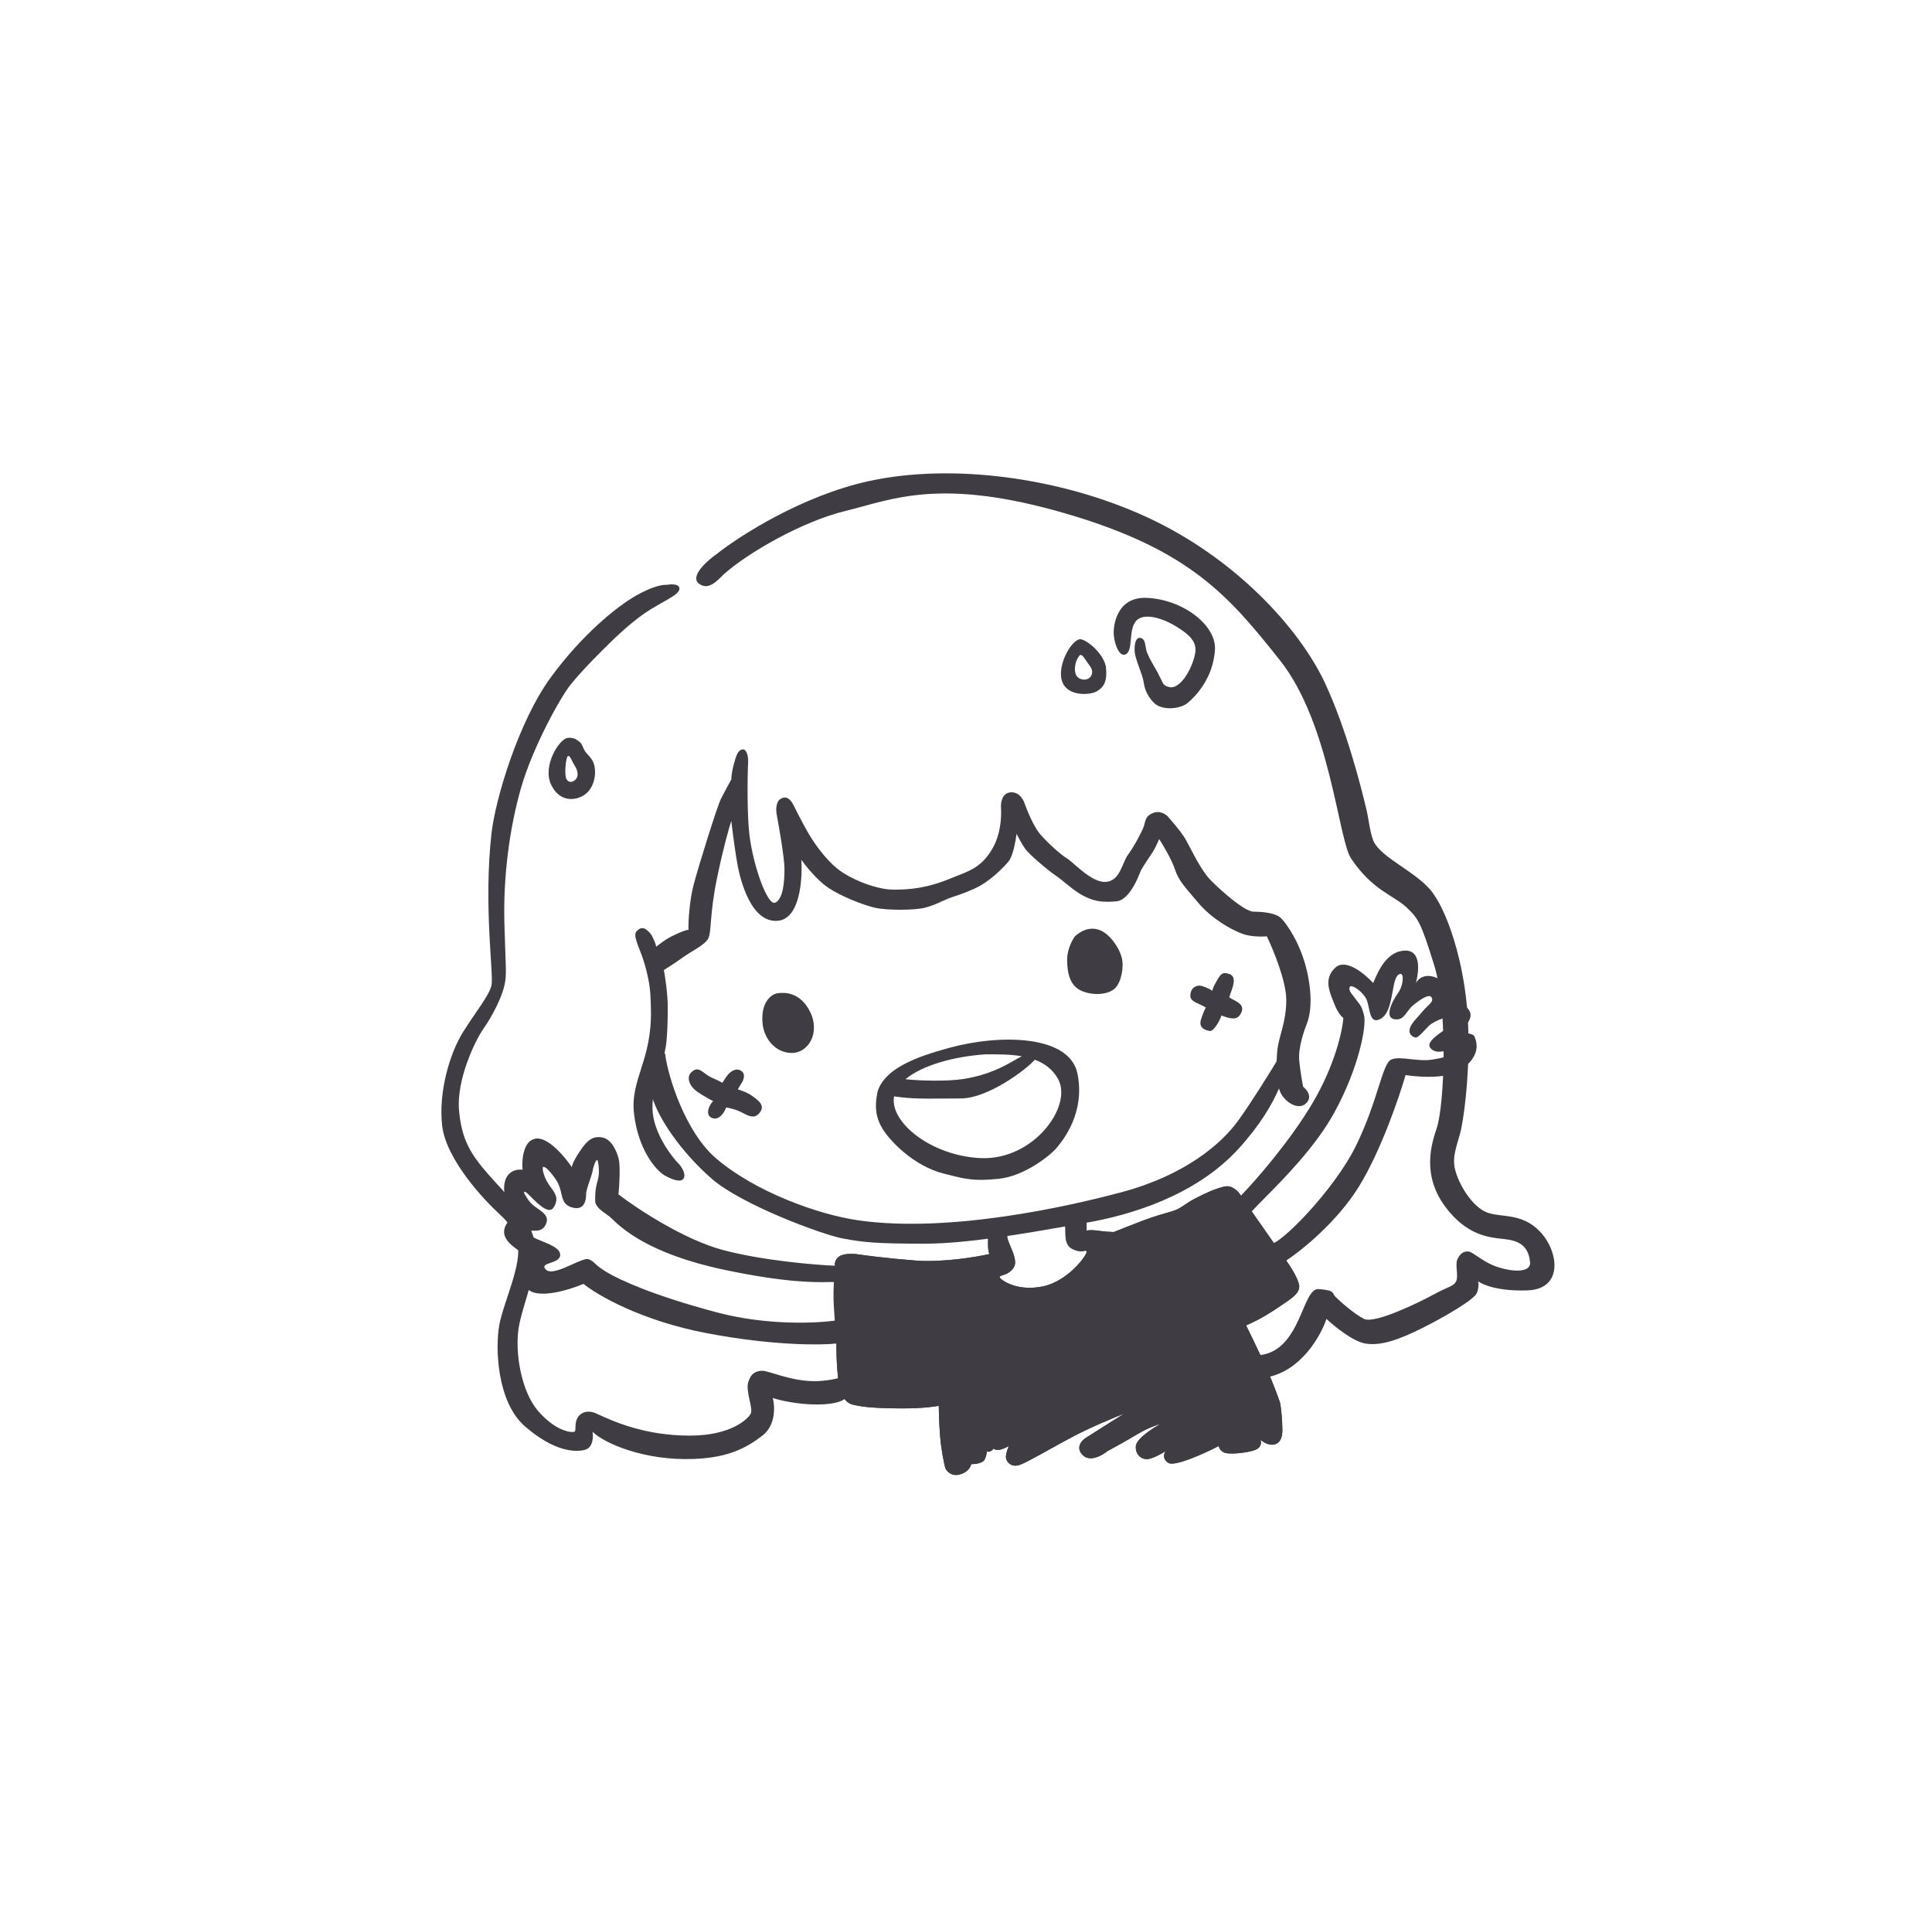 <svg width="745" height="744" viewBox="0 0 745 744" fill="none" xmlns="http://www.w3.org/2000/svg">
<path fill-rule="evenodd" clip-rule="evenodd" d="M414.5 361C419.5 356.5 424 358 426.5 360C429 362 431.5 365.5 432.5 369C433.5 372.5 432.5 378.5 430 381C427.5 383.5 421.5 384 417 382C412.5 380 411.5 375 411.5 370C411.5 366 413.5 362.333 414.5 361ZM299.5 383C308.5 381.5 312 389 313 391.5C314 394 315 400 310.5 404C307.055 407.063 302.5 406 300 404.5C297.5 403 293.5 399 294 391.5C294.4 385.5 297.833 383.333 299.5 383ZM269 421C271.4 422.6 274.167 424.167 275 424.5C273.5 426 271.7 429.8 274.5 431C277.3 432.2 279.333 428.833 280 427C280.333 427 281.6 427.2 284 428C284.829 428.276 285.657 428.705 286.475 429.128C288.619 430.238 290.691 431.31 292.5 429.5C295.495 426.505 292.563 424.37 290.516 422.88L290.515 422.879L290.514 422.878L290.514 422.878C290.334 422.747 290.161 422.621 290 422.5C288.4 421.3 285.667 420.333 284.5 420L286 417.5C286.667 416.5 287.6 414.2 286 413C284 411.5 282 413 281 414C280.459 414.541 279.735 415.646 279.169 416.511L279.169 416.511C278.897 416.925 278.662 417.284 278.5 417.5C278.333 417.333 277.3 416.7 274.5 415.5C273.399 415.028 272.498 414.355 271.687 413.748C269.921 412.427 268.577 411.423 266.5 413.5C264.5 415.5 266 419 269 421ZM256.5 406.5C255.833 404.333 253.9 401.3 251.5 406.5C250.667 409.167 249.5 416.2 251.5 423C254 431.5 263 444.5 274.5 454.5C286 464.5 317 476 325 477.5C333 479 338 479.5 356.5 479.5C372.743 479.5 394.767 475.646 411.743 472.675L411.745 472.675C414.104 472.262 416.365 471.866 418.5 471.5C436 468.5 461 461 477.5 443C494 425 497 410 495.5 408C494.3 406.4 493.333 407.333 493 408C490 413 482.7 424.8 477.5 432C471 441 457 453 433 459.5C412.091 465.163 366 475.5 331 470.5C315.371 468.267 291 459.431 276 446.5C264.4 436.5 257.667 415.5 256.5 406.5ZM467.5 382C467.5 381.667 467.8 380.5 469 378.5C469.143 378.262 469.276 378.034 469.403 377.816C470.618 375.738 471.285 374.595 474 375.5C476.869 376.456 475.594 379.989 474.582 382.792C474.36 383.409 474.15 383.989 474 384.5C474.425 384.819 474.995 385.12 475.599 385.438C477.832 386.617 480.519 388.036 478 391.5C476.545 393.5 473.5 392.5 471 391.5C470.5 393.333 467.98 397.747 466.5 397.5C463.5 397 462.5 395.5 463 393.5C463.4 391.9 464.5 389.167 465 388.5C464.333 388 463.444 387.6 462.556 387.2C460.778 386.4 459 385.6 459 384C459 381 461 380 462.5 380C463.7 380 466.333 381.167 467.5 382Z" fill="#3F3D43"/>
<path fill-rule="evenodd" clip-rule="evenodd" d="M340.5 435.5C337.89 431.324 337 427 338.5 420.5C341.5 412 352.8 407.6 366 404C385.842 398.588 412.5 399 415.5 414C418.5 429 410 439.5 407.5 442.5C405 445.5 395 453.5 385 454.5C375.647 455.435 372.418 454.621 365.494 452.875C365.015 452.755 364.518 452.629 364 452.5C352 449.5 343 439.5 340.5 435.5ZM394.008 407.244C389.664 406.478 385.109 406.489 381.23 406.498C380.811 406.499 380.401 406.5 380 406.5C367.988 407.301 355.655 410.667 349.164 416.085C354.337 416.695 365.341 416.985 371.5 416C381.234 414.442 386.825 411.268 391.105 408.837C392.135 408.252 393.09 407.71 394.008 407.244ZM399.042 408.579C395.665 412.442 380.916 423.5 370.5 423.5C368.013 423.5 365.766 423.523 363.68 423.544C356.498 423.618 351.237 423.672 344.761 422.7C342.933 432.56 358.956 445.571 378 446.5C398.5 447.5 413.775 426.5 408 416C405.927 412.231 402.718 409.954 399.042 408.579Z" fill="#3F3D43"/>
<path d="M283 294.5C282.2 297.3 282 299.667 282 300.5C281.167 302 279.2 305.6 278 308C276.5 311 269.5 333.5 267.5 341C265.9 347 265.333 355.5 265.5 358.5C264.5 358.5 262 359.5 259 361C255.922 362.539 253.833 364.5 253 365C253 364.333 252.3 362.6 251.5 361C250.7 359.4 249 358.167 248.5 358C247.5 357.667 246.7 357.8 245.5 359C244.3 360.2 245.5 363 246 364.5C246.444 365.831 248.5 370 250 377.5C250.888 381.94 250.912 385.501 251 389C251.5 409 242.912 416 244.5 429.5C246.1 443.1 252.667 450.833 256 453C258.5 454.5 262.3 456.1 263.5 454.5C264.7 452.9 263 450.167 262 449C259.333 446.333 253.6 439 252 431C250 421 256 411.5 257 401.5C257.205 399.449 257.5 395 257.5 388.5C257.5 383.3 256.5 376.667 256 374C257.333 373.167 260.7 371 263.5 369C267 366.5 271.5 364.5 273 362C274.5 359.5 273.5 353 276.5 338.5C278.9 326.9 281.167 319 282 316.5C282.5 320.833 283.7 330 284.5 334C285.5 339 289.5 356 300 355C308.4 354.2 309.5 339.333 309 331.5C310.667 333.833 315 339.2 319 342C324 345.5 333 349 337.5 350C342 351 352.5 351 356.5 350C360.5 349 363 347.5 365.5 346.5C368 345.5 370.5 345 376 342.5C381.5 340 387 334.5 389 332C390.6 330 391.667 324.167 392 321.5C392.667 322.833 394.3 325.9 395.5 327.5C397 329.5 404 335.5 407 337.5C410 339.5 414 343.5 418 345.5C422 347.5 425 348 430.5 347.5C436 347 439.5 336.5 440 335.5C440.5 334.5 443.5 330 444.5 328.5C445.3 327.3 446.5 324.667 447 323.5C448.5 325.833 451.8 331.4 453 335C454.5 339.5 456.5 341.5 462 348C467.5 354.5 475 358.5 479 360C482.2 361.2 486.667 361.167 488.5 361C491 366.167 496 378.3 496 385.5C496 394.5 493 399.5 492.5 405.5C492 411.5 492 419 494.5 422.5C497 426 501.5 428 504 425C506 422.6 503.833 420 502.5 419C502.167 417.333 501.4 413 501 409C500.5 404 503 397 504 394.5C505 392 506.5 385.5 504 374.5C501.5 363.5 496 356 494 354C492 352 487 351.5 483.5 351.5C480 351.5 471.5 344 467 339.5C462.5 335 458.5 325.5 456.5 322.5C454.9 320.1 451.833 316.5 450.5 315C449.667 314 447.3 312.3 444.5 313.5C441 315 442 317 440.5 320C439 323 437.5 326 435 329.5C432.5 333 432 339.5 426.5 340C421 340.5 414 332.5 411.5 331C409 329.5 404 325 401 321.5C398.6 318.7 396 312.333 395 309.5C394.5 308 392.7 305.1 389.5 305.5C386.3 305.9 385.833 309.667 386 311.5C386.167 314.5 386.1 321.5 382.5 327.5C378 335 373 336 367 338.5C357.496 342.46 351 343 344.5 343C337.981 343 328 339 323 335C318 331 313.5 324.5 311 320C309 316.4 306.5 311.5 305.5 309.5C304.833 308.667 303.5 306.5 301 308C299.153 309.108 299.167 312.333 299.5 314C300.5 319.333 302.5 331 302.5 335C302.5 340 302 346.5 299 348C296 349.5 290.5 334 289 322C288.095 314.757 288.167 300 288.5 293.5C288.5 290.5 287.5 288.5 286 289C284.5 289.5 284 291 283 294.5Z" fill="#3F3D43"/>
<path d="M248.5 236.5C255 232 262 229.5 262 227C262 224.5 257 225.5 257 225.5C255.833 225.333 251.9 225.9 245.5 229.5C237.5 234 224.247 245.024 212.5 261C200 278 191 308 189.5 321.5C186.389 349.5 190.5 376 189.5 380C188.5 384 183.5 390 178.5 398C173.5 406 169 421 170.5 434C172 447 186.5 462.5 192.5 468C196.5 471.667 198 474 199.5 479.5C201.542 486.989 194 502.5 192.5 511C191 519.5 191.5 540.5 202.5 550C213.5 559.5 221.5 560 225.5 559C228.7 558.2 228.833 554 228.5 552C233 556.5 248.5 563.231 267.5 562.5C280.5 562 287.5 558.5 294 553.5C299.2 549.5 298.833 542.167 298 539C300.5 539.833 307.4 541.5 315 541.5C322.6 541.5 325.5 539.833 326 539C374.667 537.333 475.3 533.4 488.5 531C501.7 528.6 509.333 515 511.5 508.5C514.5 511.333 521.7 517.2 526.5 518C532.5 519 539.5 516.5 548.5 512C557.5 507.5 568.5 501 569.5 498.5C570.3 496.5 570.167 494.667 570 494C571.667 495.333 577.8 497.9 589 497.5C603 497 601 482.5 594 475C587 467.5 579 469.5 573.5 467.5C568 465.5 562.5 457 561 450.5C559.8 445.3 562.513 439.938 563.5 435C565 427.5 567 410.5 566 392.5C564.808 371.033 557.929 350.5 551.5 343C545.5 336 533.5 331 530 325C528.465 322.369 527.784 315.859 527 312.5C524.667 302.5 519 280.7 511 263.5C501 242 476 215 442.5 199.5C409 184 367 178.5 335 185.5C309.4 191.1 285.333 206.5 276.5 213.5C272.667 216.167 265.9 222.2 269.5 225C273.1 227.8 276.5 224 279 221.5C288.5 213 309.5 201 326 197C343.821 192.68 362.207 183.769 411 198C459 212 474 230 493.5 254.5C513 279 516 323.5 521 331C529 343 537.241 345.216 542 349.5C547 354 548 356 553 372C558.429 389.372 557 426 554 435C552.09 440.731 548 453 557.5 465.5C567 478 576.5 477 582 478C587.5 479 589.5 482 590 486.5C590.5 491 582.803 490.268 577.5 488.5C571.5 486.5 568 482.5 566 482.5C564 482.5 563 483.5 562 485.5C561 487.5 562.5 492 561.5 494C560.5 496 558.5 496 553 499C546.761 502.403 530 510.5 526 508.5C522 506.5 516.5 501.5 515 500C513.5 498.5 515 497.5 508.5 497C502 496.5 501.774 520.95 485.5 522.5C475 523.5 470.5 525.578 460 526C421.636 527.54 326 530.5 326 530.5C326 530.5 321 532.5 314 532.5C304.945 532.5 296.5 528.5 294 528.5C291.5 528.5 289.5 529.5 288.5 533C287.5 536.5 290.5 543 289.5 545C288.5 547 282 553.5 266 553.5C248.5 553.5 236.5 548 230 545C226.25 543.269 223.5 544.88 222.5 547C221.5 549.12 222.25 551.75 221.5 552C220 552.5 214 551.5 207.5 544C201 536.5 198.5 521.5 200 512C201.5 502.5 208.5 488 206 478C203.5 468 195.5 461 188.5 453C181.5 445 178 439.5 177 428C176 416.5 183 401.5 186.5 396.5C190 391.5 193.5 384.5 194.5 380C195.5 375.5 195 374 194.5 356C194 338 196.5 319 201 303.5C205.5 288 216 269 220 264C224 259 229.499 253.501 232.5 250.5L232.5 250.5L232.5 250.5C235.5 247.5 242 241 248.5 236.5Z" fill="#3F3D43"/>
<path fill-rule="evenodd" clip-rule="evenodd" d="M438.5 239C436.606 240.624 436.323 243.712 436.065 246.521C435.847 248.902 435.647 251.082 434.5 252C432 254 429.875 249 429.5 245C429.125 241 430.779 230.099 442 230.5C456 231 469.094 241 468.5 250.5C467.813 261.5 461 268.5 458 271C455 273.5 448 274 445 271C443 269 441.5 266.5 441 263C440.781 261.467 440.082 259.549 439.366 257.584L439.366 257.584C438.447 255.064 437.5 252.466 437.5 250.5C437.5 247 438.5 245.5 440 246C441.26 246.42 441.462 247.545 441.79 249.375C441.853 249.724 441.92 250.099 442 250.5C442.355 252.273 443.966 255.05 445.23 257.23L445.23 257.23C445.749 258.125 446.209 258.918 446.5 259.5L448.5 263.5C449 264.5 451 265 451.5 265C456.525 265 461 254.5 461 250.5C461 246.5 457.5 244 453.5 241.5C449.5 239 442 236 438.5 239ZM417 246.5C413.5 245.5 406 258.5 410.5 264.5C413.5 268.5 420.691 267.885 423 266.5C425.5 265 427 263 426.5 257.5C426.1 253.1 420.5 247.5 417 246.5ZM418.629 254.435L418.63 254.437L418.631 254.438C418.747 254.616 418.869 254.804 419 255C419.197 255.296 419.421 255.592 419.647 255.892C420.567 257.112 421.535 258.395 421 260C420.167 262.5 417 262.5 415.5 261C414 259.5 414.5 256.5 415 255C415.4 253.8 416.167 252.833 416.5 252.5C417.369 252.5 417.86 253.254 418.629 254.435ZM212.5 302.5C209 295 216 284.5 219 284.5C219.5 284.333 221.25 284.5 222 285C222.217 285.145 222.413 285.268 222.592 285.381C223.655 286.052 224.144 286.361 225 288.5C225.462 289.656 226.139 290.384 226.831 291.13C227.636 291.997 228.462 292.887 229 294.5C230 297.5 229.5 302.5 226.5 305.5C223.24 308.76 216 310 212.5 302.5ZM218.5 300.5C217.5 299 218.162 291.919 219 291.5C219.557 291.221 220.037 292.199 220.59 293.326C220.869 293.893 221.165 294.498 221.5 295C223.117 297.426 223 299.5 222 300.5C221 301.5 219.5 302 218.5 300.5Z" fill="#3F3D43"/>
<path fill-rule="evenodd" clip-rule="evenodd" d="M381 476.5V480.5C381 481.7 381.333 483 381.5 483.5C376.333 484.667 363.4 486.8 353 486C342.6 485.2 333.333 484 330 483.5C328.5 483.333 325.1 483.3 323.5 484.5C321.9 485.7 321.833 487.333 322 488C314 487.667 294.2 486 279 482C263.8 478 245.667 466 238.5 460.5C238.833 457 239.3 449.3 238.5 446.5C237.5 443 235.5 439 232 438.5C228.5 438 226.5 439.5 223.5 444C221.1 447.6 220.5 449.5 220.5 450C217.833 446 211.3 438.2 206.5 439C201.7 439.8 201.167 447.333 201.5 451C199.5 450.667 195.3 451.3 194.5 456.5C193.7 461.7 197.167 466.667 199 468.5C197.167 469.5 193.7 472.4 194.5 476C195.3 479.6 200.833 482.833 203.5 484C201.833 486.667 199.5 493 203.5 497C207.5 501 219.5 497.333 225 495C230.333 499.333 247.3 509.2 272.5 514C297.7 518.8 316.333 518.667 322.5 518C322.5 523.167 322.9 534.3 324.5 537.5C326.315 541.13 328.13 541.466 330.319 541.871C330.542 541.912 330.769 541.954 331 542C333.5 542.5 338.5 543 348 543C355.6 543 360.5 542.333 362 542C362 543.667 362.1 548.3 362.5 553.5C362.9 558.7 364 564 364.5 566C365 567.167 366.8 569.3 370 568.5C373.2 567.7 374.333 565.5 374.5 564.5C375.833 564.5 378.7 564.2 379.5 563C380.3 561.8 380.5 560.167 380.5 559.5C380.667 559.667 381.2 559.9 382 559.5C382.8 559.1 383 558.667 383 558.5C383.167 558.667 383.8 559 385 559C386.2 559 388.167 558 389 557.5C388.5 558.667 387.6 561.3 388 562.5C388.5 564 390 565.5 392.5 565C394.167 564.667 399.167 561.889 404.833 558.741C407.667 557.167 410.667 555.5 413.5 554C420.3 550.4 429.667 546.5 433.5 545L418.5 554.5C417 555.5 414.7 558.2 417.5 561C420.3 563.8 425 561.167 427 559.5C429.167 558.333 434.5 555.4 438.5 553C442.5 550.6 446.167 549.333 447.5 549C444.438 550.667 438.25 554.7 438 557.5C437.688 561 440.5 563 443 562.5C445 562.1 448.167 560.333 449.5 559.5C448.833 560.333 448.1 562.4 450.5 564C452.9 565.6 464.5 560.333 470 557.5C470 558 470.4 559.2 472 560C474 561 483 560 485 558.5C486.6 557.3 486.333 555.667 486 555C486.667 555.667 488.5 557 490.5 557C493 557 494.5 555 494.5 551.5C494.5 548 494 542 493.5 540.5C493 539 490.5 532 487 524.5C484.2 518.5 481.5 513 480.5 511C482.167 510.333 486.7 508.2 491.5 505C492.069 504.621 492.615 504.26 493.138 503.914C498.132 500.612 501 498.716 501 496C501 493.6 497.667 488.333 496 486C501.833 482.167 515.6 471.1 524 457.5C532.4 443.9 539.5 423.167 542 414.5C545.167 415 552.8 415.7 558 414.5C564.5 413 572 407 568.5 399.5C568.033 398.5 564 397.5 561 399.5C561.485 398.894 562.198 398.23 562.967 397.514C565.372 395.274 568.318 392.531 566.5 389.5C564.1 385.5 558.5 387.833 556 389.5C557.833 386.667 560.2 380.3 555 377.5C549.8 374.7 546.833 377.333 546 379C547.167 374.5 548.053 366.5 542 366.5C534.87 366.5 531.506 374.333 529.759 378.399C529.668 378.61 529.582 378.811 529.5 379C526.333 375.5 519 369.4 515 373C510.53 377.023 512.454 381.845 513.984 385.68C514.165 386.135 514.341 386.576 514.5 387C515.7 390.2 517.333 392 518 392.5C517.667 397.333 514.8 410.7 506 425.5C497.2 440.3 484 455.333 478.5 461C477.667 459.5 475.2 456.7 472 457.5C468 458.5 465 460 461 462C459.327 462.836 458.091 463.673 456.964 464.436C455.395 465.498 454.036 466.418 452 467C448.5 468 445 469 441 470.5C437.8 471.7 432 474 429.5 475C428.667 475 426.3 474.9 423.5 474.5C420.7 474.1 419.333 474.333 419 474.5V469.5C415.167 469.167 405.6 468.9 398 470.5C390.4 472.1 383.5 475.167 381 476.5ZM488.351 479.11C488.882 479.207 489.418 479.306 490 479.5C493 480.5 514.5 459 523 441.5C527.212 432.828 529.705 425.016 531.575 419.158C533.478 413.195 534.734 409.257 536.5 408.5C538.305 407.727 540.906 408.017 543.826 408.342C546.57 408.648 549.593 408.984 552.5 408.5C558.5 407.5 565.5 405.5 564.5 403.5C564.088 402.676 562.554 403.269 560.62 404.017C557.863 405.084 554.293 406.465 552 404.5C549.964 402.755 552.003 400.737 555 398.5C555.436 398.174 555.913 397.85 556.397 397.52C558.305 396.219 560.333 394.836 560.5 393C560.731 390.461 553 393.5 551 395.5C550.462 396.038 549.933 396.601 549.427 397.14C547.991 398.668 546.739 400 546 400C545 400 543.5 399 543.5 397.5C543.5 395.625 545.187 393.75 546.875 391.875L546.875 391.875C547.437 391.25 548 390.625 548.5 390C549.125 389.218 549.817 388.56 550.436 387.971C551.797 386.676 552.809 385.713 552 384.5C551 383 547.5 385.5 545 387.5C544.027 388.278 543.309 389.25 542.637 390.16C541.582 391.588 540.639 392.863 539 393C533 393.5 536.812 386 539 383C541.188 380 541.488 375.314 540 375.5C538.183 375.727 537.631 378.798 536.995 382.337C536.23 386.587 535.345 391.513 532 393C529.052 394.31 528.464 391.542 527.847 388.634C527.523 387.104 527.19 385.534 526.5 384.5C524.5 381.5 521 379.5 520.5 380.5C519.951 381.598 520.9 382.799 522.02 384.217L522.021 384.218L522.022 384.219C522.344 384.627 522.681 385.053 523 385.5C523.299 385.919 523.56 386.249 523.796 386.548C524.687 387.675 525.209 388.337 526 391.5C527 395.5 524.005 411.718 514.5 429C507.311 442.071 495.211 454.287 487.689 461.881C483.701 465.907 481 468.634 481 469.5C481 471.5 481 472.5 482.5 475.5C485.142 478.519 486.717 478.809 488.351 479.11ZM323 509C325 508 326.5 505 326 499.5C325.667 498.167 324.6 495.3 323 494.5C322.462 494.231 321.415 494.252 319.53 494.289C314.413 494.391 303.113 494.615 279 489.5C249.851 483.317 239.427 473.232 236.013 469.929L236.013 469.929L236.013 469.929C235.562 469.493 235.233 469.175 235 469C234.684 468.763 234.33 468.513 233.958 468.251L233.958 468.25L233.957 468.25C231.98 466.854 229.5 465.104 229.5 463C229.5 460.5 229.5 458.5 230.5 455C231.3 452.2 230.833 448.833 230.5 447.5C230 446.5 229 449 228.5 451.5C228.292 452.541 227.824 453.929 227.348 455.339C226.681 457.314 226 459.333 226 460.5C226 462.5 225.5 467 220.5 465.5C217.471 464.591 217.011 462.581 216.452 460.137C216.088 458.547 215.682 456.774 214.5 455C212.1 451.4 210.5 450.167 210 450C208.5 449 209.5 453.5 211.5 456.5C211.82 456.98 212.153 457.435 212.477 457.877C214.172 460.192 215.6 462.141 213.5 465.5C211.703 468.376 207.58 464.275 204.847 461.556L204.847 461.556L204.847 461.556L204.847 461.555C203.778 460.492 202.922 459.641 202.5 459.5C201.3 459.1 203 461.667 204 463C204.881 464.233 206.195 465.156 207.442 466.03C209.734 467.639 211.795 469.085 210.5 472C209.35 474.588 207.208 474.53 205.69 474.489C204.568 474.459 203.787 474.438 204 475.5C204.219 476.594 206.447 477.496 208.927 478.5C212.115 479.791 215.719 481.25 216 483.5C216.252 485.517 214.089 486.263 212.267 486.891C210.475 487.509 209.013 488.013 210.5 489.5C212.266 491.266 216.803 489.221 220.747 487.443C223.504 486.201 225.972 485.089 227 485.5C228.183 485.973 228.694 486.446 229.435 487.132C230.259 487.894 231.366 488.92 234 490.5C239 493.5 252 499.5 276.5 506C296.1 511.2 315.667 510.167 323 509ZM410.5 472C409.5 470.5 408.5 470 398.5 472C395.5 472.667 389.3 474.4 388.5 476C388.079 476.843 388.812 478.573 389.651 480.556C390.804 483.278 392.157 486.475 391 488.5C389.781 490.634 387.818 491.281 386.585 491.687C385.795 491.948 385.305 492.11 385.5 492.5C386 493.5 392 498 402 496C412 494 419.5 483.5 419 482.5C418.808 482.117 418.543 482.174 418.064 482.278C417.292 482.446 415.967 482.733 413.5 481.5C410.833 480.167 410.833 477.056 410.833 474.685C410.833 473.5 410.833 472.5 410.5 472Z" fill="#3F3D43"/>
<path fill-rule="evenodd" clip-rule="evenodd" d="M381 476.5V480.5C381 481.7 381.333 483 381.5 483.5C376.333 484.667 363.4 486.8 353 486C342.6 485.2 333.333 484 330 483.5C328.5 483.333 325.1 483.3 323.5 484.5C321.9 485.7 321.833 487.333 322 488C322 488 321.134 497.154 321.5 503C322 511 322.5 518 322.5 518C322.5 523.167 322.9 534.3 324.5 537.5C326.315 541.13 328.13 541.466 330.319 541.871C330.542 541.912 330.769 541.954 331 542C333.5 542.5 338.5 543 348 543C355.6 543 360.5 542.333 362 542C362 543.667 362.1 548.3 362.5 553.5C362.9 558.7 364 564 364.5 566C365 567.167 366.8 569.3 370 568.5C373.2 567.7 374.333 565.5 374.5 564.5C375.833 564.5 378.7 564.2 379.5 563C380.3 561.8 380.5 560.167 380.5 559.5C380.667 559.667 381.2 559.9 382 559.5C382.8 559.1 383 558.667 383 558.5C383.167 558.667 383.8 559 385 559C386.2 559 388.167 558 389 557.5C388.5 558.667 387.6 561.3 388 562.5C388.5 564 390 565.5 392.5 565C394.167 564.667 399.167 561.889 404.833 558.741C407.667 557.167 410.667 555.5 413.5 554C420.3 550.4 429.667 546.5 433.5 545L418.5 554.5C417 555.5 414.7 558.2 417.5 561C420.3 563.8 425 561.167 427 559.5C429.167 558.333 434.5 555.4 438.5 553C442.5 550.6 446.167 549.333 447.5 549C444.437 550.667 438.25 554.7 438 557.5C437.687 561 440.5 563 443 562.5C445 562.1 448.167 560.333 449.5 559.5C448.833 560.333 448.1 562.4 450.5 564C452.9 565.6 464.5 560.333 470 557.5C470 558 470.4 559.2 472 560C474 561 483 560 485 558.5C486.6 557.3 486.333 555.667 486 555C486.667 555.667 488.5 557 490.5 557C493 557 494.5 555 494.5 551.5C494.5 548 494 542 493.5 540.5C493 539 490.5 532 487 524.5C484.2 518.5 481.5 513 480.5 511C482.167 510.333 486.7 508.2 491.5 505C492.069 504.621 492.615 504.26 493.138 503.914C498.132 500.612 501 498.716 501 496C501 493.6 497.667 488.333 496 486L478.5 461C477.667 459.5 475.2 456.7 472 457.5C468 458.5 465 460 461 462C459.327 462.836 458.091 463.673 456.964 464.436C455.395 465.498 454.036 466.418 452 467C448.5 468 445 469 441 470.5C437.8 471.7 432 474 429.5 475C428.667 475 426.3 474.9 423.5 474.5C420.7 474.1 419.333 474.333 419 474.5V469.5C415.167 469.167 405.6 468.9 398 470.5C390.4 472.1 383.5 475.167 381 476.5ZM398.5 472C408.5 470 409.5 470.5 410.5 472C410.833 472.5 410.833 473.5 410.833 474.685C410.833 477.056 410.833 480.167 413.5 481.5C415.966 482.733 417.292 482.446 418.064 482.278C418.543 482.174 418.808 482.117 419 482.5C419.5 483.5 412 494 402 496C392 498 386 493.5 385.5 492.5C385.305 492.11 385.795 491.948 386.585 491.687C387.818 491.281 389.781 490.634 391 488.5C392.157 486.475 390.803 483.278 389.651 480.556C388.811 478.573 388.079 476.843 388.5 476C389.3 474.4 395.5 472.667 398.5 472Z" fill="#3F3D43"/>
</svg>
